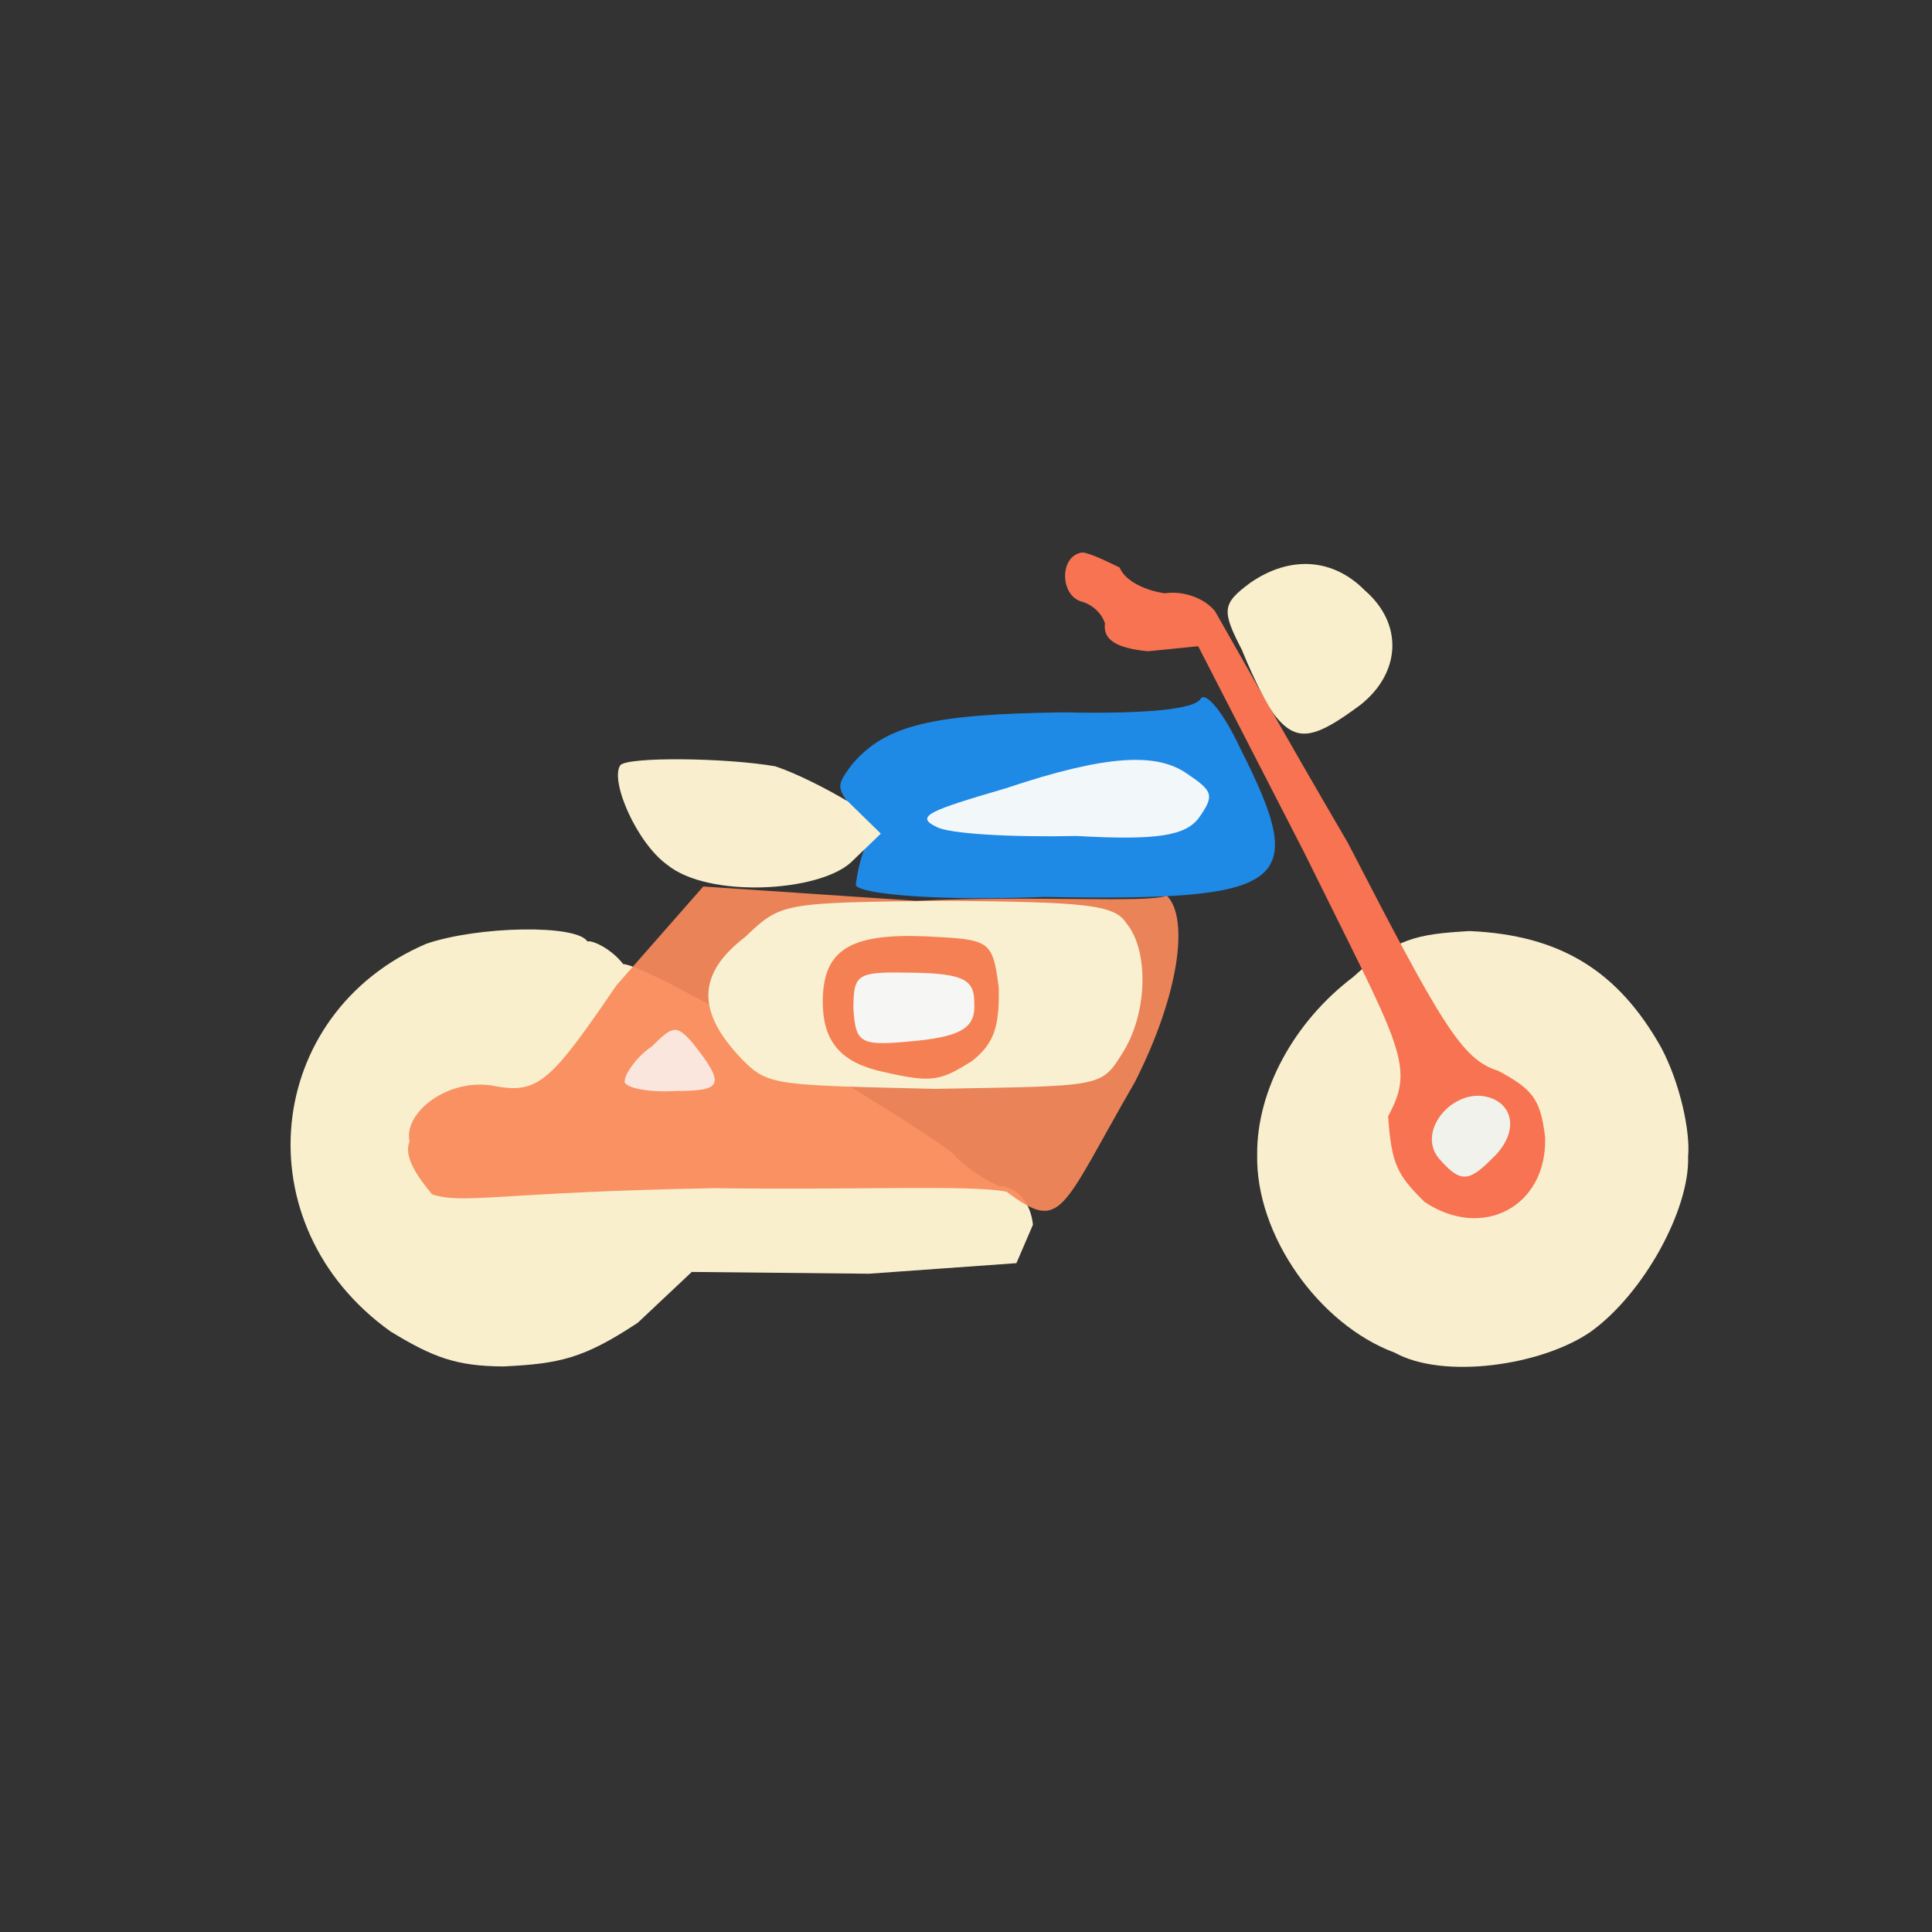 <?xml version="1.0" ?>
<svg xmlns="http://www.w3.org/2000/svg" version="1.1" width="224" height="224">
  <rect width="100%" height="100%" fill="#333333" stroke="none"/>
  <defs/>
  <g>
    <path d="M 99.222 102.648 C 99.27 102.22 99.472 100.454 100.162 98.546 C 100.342 96.743 99.283 94.306 98.402 93.121 C 96.955 91.263 97.167 90.82 98.707 88.727 C 102.648 83.979 108.217 82.795 123.34 82.593 C 133.143 82.804 138.549 82.191 139.195 81.021 C 139.781 80.126 141.837 82.546 143.819 86.812 C 151.823 102.639 149.532 104.496 121.026 103.989 C 109.277 104.482 99.896 103.729 99.222 102.648" stroke-width="1.0" fill="rgb(31, 137, 230)" opacity="1.0"/>
    <path d="M 45.296 154.385 C 28 142.033 30.569 117.488 49.434 109.418 C 55.525 107.342 66.947 107.169 68.106 109.162 C 68.603 108.964 70.824 109.939 72.252 111.777 C 75.681 111.977 104.841 129.388 110.428 133.675 C 111.602 135.157 114.126 136.735 115.844 137.527 C 118.054 137.597 119.51 139.534 119.762 141.998 L 117.844 146.453 L 100.726 147.678 L 80.205 147.471 L 73.95 153.358 C 67.709 157.48 64.966 158.109 58.374 158.426 C 52.844 158.406 50.153 157.333 45.296 154.385" stroke-width="0.0" fill="rgb(250, 240, 206)" opacity="0.996"/>
    <path d="M 161.706 156.83 C 152.942 153.584 145.557 143.217 145.759 133.85 C 145.705 126.436 150.008 118.496 156.876 113.284 C 161.892 108.723 164.314 108.313 170.365 107.949 C 180.969 108.402 187.638 112.632 192.595 121.443 C 194.788 125.568 196.0 131.195 195.721 134.106 C 195.922 140.215 190.579 150.003 184.413 154.417 C 178.677 158.362 167.315 159.947 161.706 156.83" stroke-width="0.0" fill="rgb(250, 240, 207)" opacity="0.996"/>
    <path d="M 77.359 100.265 C 73.827 97.738 70.685 90.528 71.922 88.717 C 72.806 87.733 84.068 87.837 89.886 88.848 C 92.236 89.62 95.752 91.393 98.288 92.905 L 102.125 96.653 L 98.673 99.976 C 94.932 103.426 82.147 104.175 77.359 100.265" stroke-width="1.0" fill="rgb(250, 240, 207)" opacity="0.995"/>
    <path d="M 108.563 95.861 C 106.005 94.645 107.846 93.965 116.59 91.404 C 128.398 87.444 134.176 87.253 137.667 89.731 C 140.633 91.723 140.82 92.227 139.042 94.762 C 137.487 96.937 134.066 97.441 124.833 96.925 C 117.298 97.092 109.976 96.681 108.563 95.861" stroke-width="1.0" fill="rgb(244, 249, 249)" opacity="0.991"/>
    <path d="M 116.709 138.172 C 112.575 137.346 99.829 137.988 82.829 137.757 C 57.967 138.213 53.721 139.677 50.099 138.475 C 48.291 136.298 46.793 134.08 47.481 132.342 C 46.742 128.954 52.084 124.831 57.461 125.934 C 62.478 126.887 64.012 125.151 71.486 114.224 L 81.535 102.783 L 106.229 104.443 C 120.572 103.783 132.802 104.747 135.29 103.849 C 137.88 106.448 136.741 115.28 131.584 125.45 C 122.927 140.405 123.173 143.019 116.709 138.172" stroke-width="0.0" fill="rgb(249, 138, 91)" opacity="0.923"/>
    <path d="M 165.145 139.341 C 161.963 136.178 161.34 134.974 160.94 129.423 C 164.177 123.456 162.366 121.491 151.198 98.817 L 138.92 74.925 L 133.087 75.509 C 129.402 75.146 127.857 74.166 128.113 72.261 C 127.776 71.236 126.783 70.1 125.272 69.709 C 122.843 68.877 122.864 64.333 125.531 64.053 C 126.524 64.176 128.432 65.134 129.815 65.8 C 130.429 67.375 132.856 68.487 135.047 68.788 C 137.394 68.439 139.837 69.507 140.89 70.894 C 141.82 72.474 148.43 84.322 156.255 97.688 C 167.106 118.672 169.462 122.854 173.716 124.155 C 177.758 126.335 178.613 127.455 179.147 131.897 C 179.355 139.926 171.854 143.846 165.145 139.341" stroke-width="1.0" fill="rgb(247, 115, 81)" opacity="0.999"/>
    <path d="M 86.186 122.973 C 80.808 117.475 80.691 112.996 86.362 108.666 C 90.609 104.623 90.613 104.645 110.022 104.435 C 125.526 104.611 129.172 104.828 130.566 107.003 C 133.276 110.232 133.042 117.589 130.115 122.138 C 127.63 126.131 127.693 125.894 108.368 126.245 C 90.332 125.805 89.096 125.922 86.186 122.973" stroke-width="1.0" fill="rgb(249, 240, 209)" opacity="0.998"/>
    <path d="M 72.453 125.257 C 72.361 124.819 73.553 122.693 75.536 121.354 C 77.936 119.016 78.353 118.722 80.181 120.775 C 84.312 125.904 83.665 126.484 78.304 126.493 C 74.969 126.716 72.078 126.029 72.453 125.257" stroke-width="1.0" fill="rgb(249, 235, 228)" opacity="0.933"/>
    <path d="M 147.936 83.097 C 147.083 82.099 145.419 78.894 143.996 75.366 C 141.626 70.77 141.674 70.011 144.941 67.585 C 149.643 64.321 154.616 64.773 158.232 68.444 C 162.757 72.358 162.393 78.036 157.729 81.726 C 152.654 85.491 150.47 86.231 147.936 83.097" stroke-width="1.0" fill="rgb(251, 240, 205)" opacity="0.993"/>
    <path d="M 166.823 134.306 C 164.094 131.026 168.777 125.741 172.951 127.34 C 175.729 128.419 175.893 131.711 172.904 134.416 C 170.187 137.181 169.184 137.017 166.823 134.306" stroke-width="1.0" fill="rgb(241, 245, 238)" opacity="0.977"/>
    <path d="M 102.622 124.325 C 97.745 123.313 95.478 121.035 95.398 116.403 C 95.297 110.089 98.542 108.167 107.535 108.569 C 114.728 108.958 115.082 108.922 115.798 114.508 C 115.881 118.956 115.306 120.944 112.719 123 C 109.045 125.311 108.126 125.572 102.622 124.325" stroke-width="1.0" fill="rgb(244, 124, 79)" opacity="0.972"/>
    <path d="M 98.941 116.84 C 98.977 112.791 99.42 112.655 105.975 112.778 C 111.73 112.883 113.016 113.618 112.956 116.323 C 113.12 118.894 111.842 120.113 106.335 120.664 C 99.7 121.32 99.202 121.095 98.941 116.84" stroke-width="1.0" fill="rgb(246, 247, 245)" opacity="0.989"/>
  </g>
</svg>
